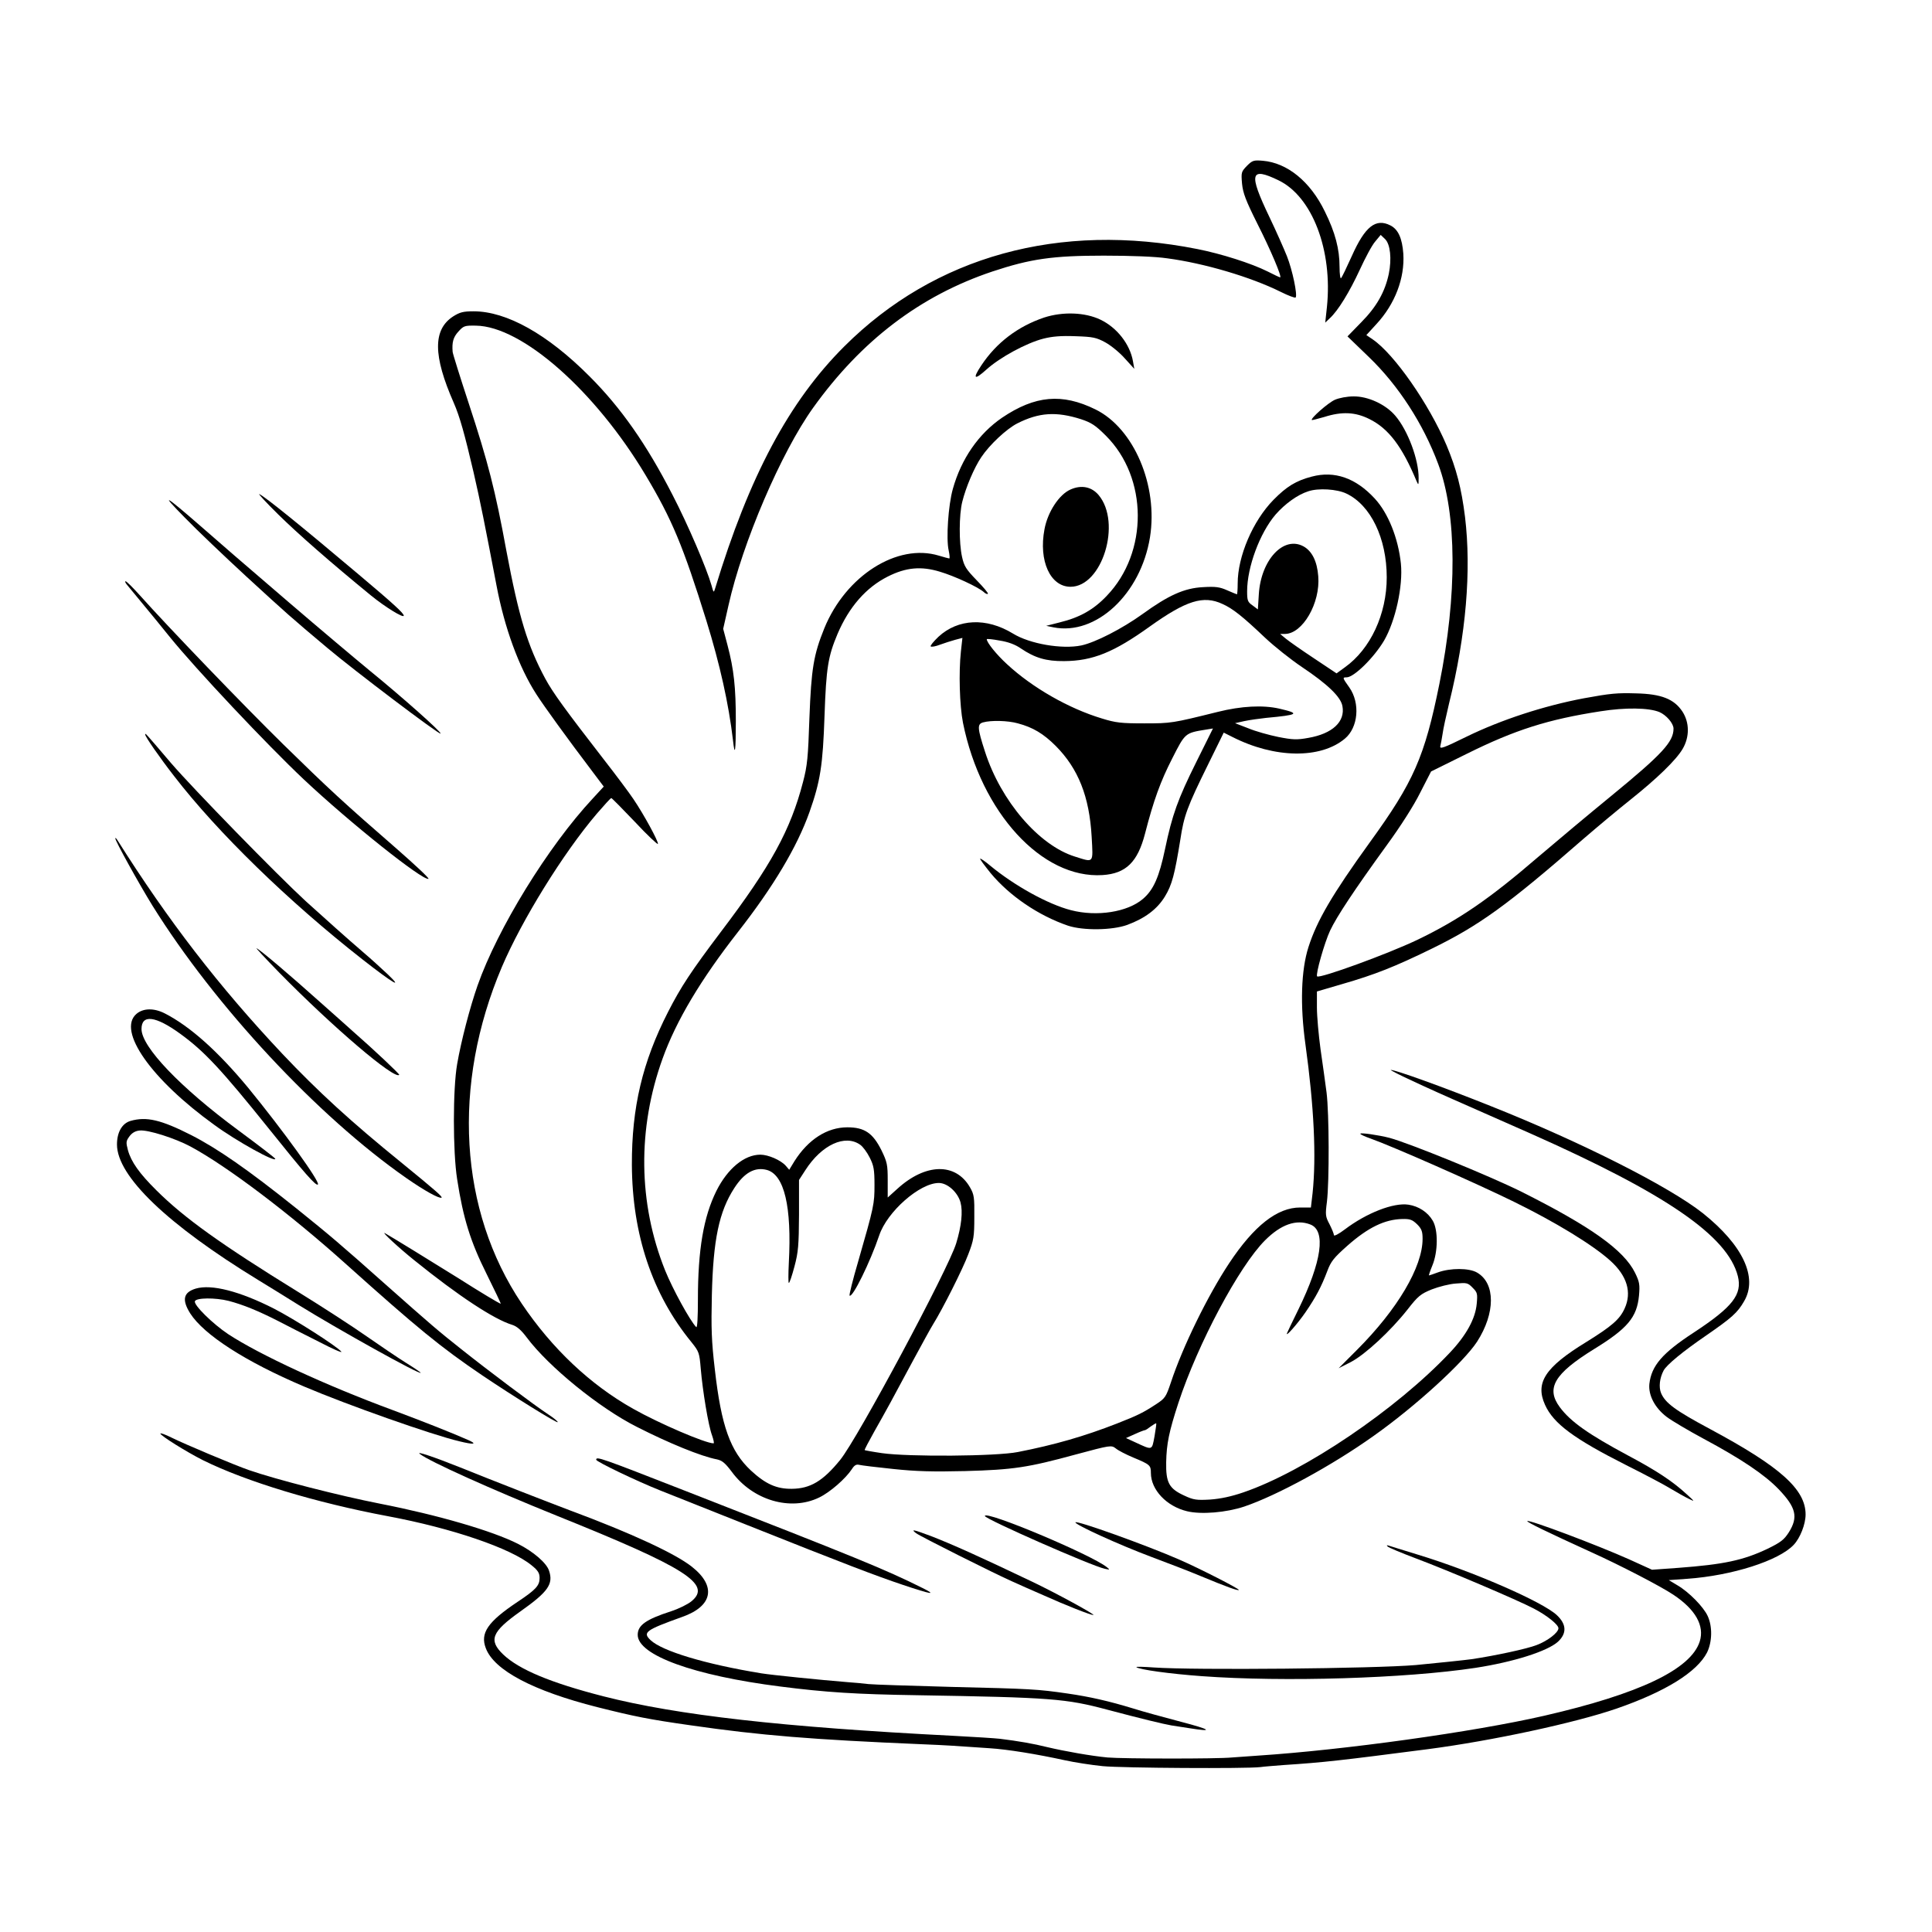 <?xml version="1.0" standalone="no"?>
<!DOCTYPE svg PUBLIC "-//W3C//DTD SVG 20010904//EN"
 "http://www.w3.org/TR/2001/REC-SVG-20010904/DTD/svg10.dtd">
<svg version="1.0" xmlns="http://www.w3.org/2000/svg"
 width="1024pt" height="1024pt" viewBox="0 0 1024 1024"
 preserveAspectRatio="xMidYMid meet">
<g transform="translate(0,1024) scale(0.1,-0.1)"
fill="#000000" stroke="none">
<path d="M6609 9361 c-30 -31 -31 -35 -26 -94 5 -50 19 -88 81 -212 72 -142
132 -285 121 -285 -3 0 -33 14 -66 31 -86 43 -246 94 -373 119 -730 145 -1391
-37 -1871 -516 -292 -291 -504 -687 -685 -1284 -7 -23 -8 -22 -19 18 -25 88
-125 322 -207 480 -137 267 -273 461 -439 627 -223 224 -440 345 -615 345 -55
0 -73 -5 -108 -27 -108 -70 -107 -208 3 -458 32 -73 58 -167 105 -368 37 -161
59 -273 122 -602 42 -222 118 -431 211 -575 39 -61 164 -234 299 -412 l58 -77
-58 -63 c-237 -254 -505 -690 -611 -992 -40 -114 -87 -294 -108 -416 -23 -131
-23 -465 0 -610 32 -208 71 -332 156 -502 43 -87 77 -158 75 -158 -6 0 -111
63 -224 135 -136 85 -369 228 -390 239 -22 11 75 -79 155 -143 235 -190 424
-314 520 -343 25 -8 48 -28 77 -67 116 -155 385 -374 584 -474 169 -86 340
-156 424 -172 28 -6 44 -20 78 -65 111 -152 312 -211 464 -137 58 28 140 100
173 150 13 21 24 27 39 23 12 -3 93 -13 181 -22 123 -13 211 -15 380 -11 257
7 334 19 587 88 186 50 188 50 212 32 13 -11 54 -32 92 -48 89 -37 94 -41 94
-82 0 -89 83 -177 192 -203 75 -18 207 -7 303 25 174 59 466 218 685 374 221
156 478 391 549 500 97 151 98 309 0 366 -42 25 -142 25 -208 1 -24 -9 -45
-16 -47 -16 -2 0 6 24 18 53 30 72 31 188 2 237 -26 45 -75 77 -129 85 -79 12
-222 -44 -337 -131 -33 -25 -58 -38 -58 -30 0 7 -11 33 -23 57 -22 41 -23 50
-14 119 13 109 12 469 -2 580 -7 52 -21 156 -32 230 -10 74 -19 173 -19 220
l0 85 133 39 c177 51 281 93 472 186 254 124 402 230 810 586 72 62 182 154
245 204 143 114 243 211 278 270 38 64 37 141 -1 199 -44 66 -111 93 -245 96
-101 3 -135 0 -277 -26 -212 -40 -439 -114 -623 -204 -120 -59 -142 -67 -138
-50 3 11 8 40 12 65 3 25 19 97 34 160 91 366 119 707 85 990 -19 153 -46 256
-98 380 -93 219 -277 483 -391 561 l-34 23 54 59 c98 106 150 243 142 372 -6
82 -27 129 -68 150 -78 40 -135 -5 -205 -162 -27 -60 -52 -112 -57 -117 -4 -6
-8 21 -8 59 0 95 -23 183 -78 294 -77 159 -199 258 -329 269 -48 4 -55 2 -84
-27z m168 -77 c178 -86 287 -370 256 -671 l-9 -83 24 23 c44 40 105 140 159
257 29 63 65 131 82 150 l29 35 23 -22 c28 -27 36 -105 20 -184 -20 -95 -64
-174 -145 -256 l-74 -76 113 -109 c156 -150 288 -353 368 -568 99 -265 101
-694 6 -1165 -78 -386 -136 -519 -369 -840 -199 -276 -280 -414 -325 -555 -39
-122 -45 -307 -16 -515 46 -332 58 -596 38 -788 l-9 -77 -57 0 c-121 0 -244
-96 -376 -295 -114 -172 -247 -444 -309 -632 -26 -77 -30 -84 -79 -116 -69
-45 -95 -58 -207 -102 -174 -68 -331 -113 -525 -151 -115 -23 -580 -26 -720
-6 -49 7 -91 15 -92 16 -2 2 21 45 50 97 64 113 98 175 207 379 46 85 93 171
105 190 50 80 158 294 187 372 29 75 32 94 32 198 1 104 -1 119 -23 157 -76
132 -236 128 -385 -8 l-51 -46 0 91 c0 83 -3 97 -33 159 -46 92 -90 122 -181
122 -107 0 -207 -64 -280 -179 l-28 -46 -19 22 c-26 29 -92 58 -134 58 -85 0
-174 -74 -233 -192 -68 -137 -98 -311 -98 -577 0 -92 -3 -151 -9 -145 -33 34
-125 202 -165 301 -143 357 -147 752 -13 1123 72 200 202 418 399 670 188 240
314 452 379 635 58 164 71 248 80 510 9 258 19 316 69 435 61 143 151 246 266
304 97 49 177 56 276 26 78 -23 202 -81 232 -107 9 -9 20 -14 23 -10 3 3 -24
35 -60 72 -56 58 -66 74 -77 123 -17 76 -16 224 1 292 19 77 63 181 101 237
44 66 134 150 191 179 115 58 206 64 338 22 54 -18 76 -32 131 -87 224 -223
226 -619 5 -849 -69 -73 -143 -115 -250 -141 l-71 -18 38 -8 c226 -45 463 176
512 477 44 274 -85 578 -289 678 -177 87 -320 74 -495 -44 -124 -85 -216 -217
-261 -378 -24 -85 -36 -264 -22 -325 5 -24 7 -43 3 -43 -3 0 -28 7 -55 15
-220 67 -493 -106 -607 -385 -57 -141 -69 -214 -79 -475 -7 -209 -11 -253 -34
-340 -66 -254 -169 -443 -436 -795 -157 -208 -211 -290 -279 -423 -136 -266
-193 -507 -192 -811 2 -369 108 -686 316 -940 40 -50 42 -56 49 -140 10 -117
40 -301 60 -354 8 -23 12 -42 8 -42 -43 0 -290 106 -426 183 -228 128 -431
320 -591 558 -332 494 -371 1158 -105 1784 106 249 325 603 503 812 39 45 73
83 77 83 3 0 59 -57 125 -126 65 -70 121 -122 122 -117 4 12 -75 157 -130 238
-22 33 -93 128 -157 210 -206 266 -270 354 -310 428 -94 175 -140 326 -206
677 -59 322 -98 473 -199 780 -46 140 -85 264 -86 275 -4 51 3 77 30 107 28
31 33 33 93 32 245 -3 633 -346 900 -793 139 -232 199 -376 322 -771 72 -233
118 -439 141 -634 10 -92 15 -60 15 102 0 178 -10 273 -44 402 l-23 87 28 124
c74 332 279 811 449 1048 256 357 568 594 950 722 202 67 319 84 590 84 143 0
274 -5 335 -14 197 -26 444 -99 603 -178 40 -20 75 -33 79 -30 11 12 -17 146
-46 219 -16 40 -58 135 -94 210 -110 230 -101 265 50 192z m2018 -2818 c37
-16 75 -60 75 -88 0 -70 -60 -135 -327 -354 -120 -98 -294 -244 -388 -324
-260 -224 -420 -334 -642 -441 -157 -75 -519 -207 -532 -194 -9 10 39 179 69
243 35 74 126 212 300 452 71 97 144 211 177 278 l58 113 190 94 c256 127 430
182 708 225 132 21 256 19 312 -4z m-4235 -2294 c14 -10 36 -40 50 -68 21 -42
25 -63 25 -144 0 -101 -2 -113 -87 -408 -28 -95 -48 -176 -45 -179 15 -14 109
177 157 319 42 126 215 278 316 278 46 0 100 -49 115 -103 13 -49 5 -125 -23
-217 -41 -135 -522 -1034 -615 -1148 -91 -112 -158 -152 -256 -153 -81 -1
-139 25 -217 97 -109 102 -157 235 -191 534 -18 153 -20 221 -16 395 7 294 38
443 119 568 53 82 109 113 173 96 92 -26 132 -194 116 -492 -3 -59 -3 -107 0
-107 4 0 17 39 30 88 20 75 23 111 24 273 l0 185 33 51 c87 136 212 193 292
135z m2951 -421 c24 -24 29 -38 29 -77 0 -149 -133 -374 -348 -589 l-97 -97
65 33 c76 40 210 164 300 278 56 72 70 83 129 107 36 14 94 29 128 31 57 5 63
4 88 -22 25 -25 27 -31 22 -85 -7 -79 -55 -167 -142 -259 -284 -301 -770 -630
-1095 -741 -64 -22 -121 -34 -176 -38 -72 -4 -88 -2 -137 21 -81 37 -98 69
-96 177 2 98 15 162 65 315 103 313 321 723 459 861 84 84 165 113 240 84 84
-32 61 -196 -63 -450 -31 -63 -58 -119 -60 -125 -12 -28 54 47 97 109 56 82
84 135 116 219 19 51 34 70 106 134 111 98 199 140 292 142 41 1 53 -4 78 -28z
m-1392 -1125 c-14 -75 -10 -73 -101 -31 l-50 23 47 21 c26 12 50 21 54 21 3 0
17 9 31 20 14 10 26 17 28 16 2 -2 -3 -33 -9 -70z"/>
<path d="M5534 8557 c-139 -47 -253 -133 -333 -254 -48 -72 -37 -80 28 -21 71
64 211 140 301 163 47 12 94 16 170 13 94 -3 111 -7 159 -33 29 -16 76 -54
103 -85 l50 -55 -7 40 c-16 91 -85 179 -173 221 -82 39 -199 43 -298 11z"/>
<path d="M7075 8121 c-36 -16 -130 -99 -122 -107 1 -2 31 6 66 16 94 30 165
26 239 -11 101 -50 173 -144 250 -329 10 -23 11 -22 11 15 1 98 -57 254 -124
332 -51 60 -145 103 -221 102 -34 0 -76 -8 -99 -18z"/>
<path d="M6953 7714 c-84 -22 -133 -52 -203 -123 -110 -112 -190 -300 -190
-443 0 -32 -2 -58 -4 -58 -2 0 -25 10 -51 21 -40 18 -62 21 -129 17 -99 -5
-183 -43 -321 -143 -107 -77 -249 -150 -324 -166 -102 -21 -273 8 -362 63
-141 86 -291 79 -395 -17 -26 -25 -45 -48 -41 -51 4 -4 26 0 49 9 24 9 60 20
81 26 l38 10 -8 -72 c-12 -111 -7 -286 11 -378 96 -476 419 -828 740 -807 124
8 186 69 225 220 45 175 82 277 144 398 69 136 68 135 179 153 l37 6 -88 -177
c-99 -199 -128 -281 -166 -462 -31 -148 -61 -217 -118 -265 -81 -69 -243 -95
-381 -59 -121 31 -300 130 -429 237 -26 22 -50 38 -52 36 -2 -3 23 -36 55 -76
101 -122 255 -226 410 -279 81 -27 235 -25 315 4 94 35 158 83 199 150 38 62
52 117 82 302 19 127 37 175 146 396 l84 171 46 -23 c224 -114 467 -117 596
-9 71 59 82 188 24 271 -37 52 -38 54 -14 54 39 1 144 104 198 195 60 104 101
288 89 408 -14 134 -67 267 -138 344 -101 110 -214 149 -334 117z m183 -90
c129 -61 214 -237 214 -444 0 -195 -86 -380 -222 -477 l-44 -32 -120 80 c-65
43 -132 90 -149 104 l-30 25 25 0 c94 0 189 164 177 306 -6 79 -33 133 -78
158 -106 58 -226 -72 -237 -254 l-5 -80 -28 21 c-26 18 -29 26 -29 75 0 128
67 309 151 407 49 56 116 105 173 123 53 18 152 12 202 -12z m-657 -585 c54
-24 106 -65 226 -179 50 -47 137 -116 195 -155 136 -91 206 -158 215 -207 16
-83 -53 -147 -181 -169 -60 -11 -83 -10 -159 5 -49 10 -121 30 -159 46 l-70
27 49 11 c28 6 79 13 115 17 173 16 183 23 71 49 -87 20 -202 14 -326 -17
-242 -60 -247 -61 -390 -61 -122 0 -151 3 -225 26 -176 53 -368 163 -502 287
-57 52 -108 116 -108 133 0 3 31 0 68 -7 45 -7 83 -21 113 -42 74 -50 134 -68
229 -67 151 1 263 46 455 184 192 137 283 166 384 119z m-1084 -633 c79 -21
135 -54 201 -120 119 -120 178 -268 190 -481 8 -144 13 -137 -89 -105 -190 59
-392 294 -476 555 -41 126 -42 147 -11 156 42 12 132 10 185 -5z"/>
<path d="M5675 7646 c-61 -26 -122 -119 -139 -211 -32 -168 31 -305 138 -305
168 0 272 339 149 486 -37 44 -91 55 -148 30z"/>
<path d="M1475 7513 c108 -106 276 -253 491 -429 76 -62 174 -122 174 -107 0
13 -56 64 -240 219 -313 264 -490 407 -525 425 -11 6 34 -43 100 -108z"/>
<path d="M980 7496 c63 -65 210 -205 325 -311 217 -199 231 -212 431 -380 140
-118 592 -460 599 -453 7 6 -198 189 -376 334 -79 65 -270 226 -424 358 -334
287 -297 255 -470 406 -194 169 -220 183 -85 46z"/>
<path d="M671 7143 c8 -10 46 -56 85 -103 39 -47 103 -125 143 -175 141 -174
514 -570 710 -755 249 -234 631 -538 662 -528 6 2 -70 73 -167 158 -282 245
-364 321 -603 555 -209 205 -612 624 -761 791 -36 40 -69 73 -74 73 -5 1 -2
-7 5 -16z"/>
<path d="M770 6346 c0 -11 76 -121 154 -221 229 -297 605 -663 997 -970 161
-126 220 -161 134 -79 -33 31 -91 84 -130 117 -84 72 -201 177 -305 271 -150
138 -596 595 -713 731 -145 170 -137 161 -137 151z"/>
<path d="M611 5797 c-1 -13 126 -242 197 -357 332 -533 876 -1117 1347 -1445
95 -66 171 -108 185 -103 9 3 -35 41 -209 183 -270 219 -444 378 -635 580
-336 357 -605 706 -873 1131 -6 10 -12 15 -12 11z"/>
<path d="M1480 5085 c286 -291 611 -568 636 -542 4 3 -136 135 -247 232 -19
17 -97 87 -174 155 -153 137 -311 272 -335 284 -8 5 46 -53 120 -129z"/>
<path d="M723 4866 c-103 -89 78 -347 414 -589 116 -85 324 -200 322 -179 0 4
-89 72 -197 152 -306 226 -512 441 -512 536 0 79 74 70 205 -25 128 -93 217
-188 473 -507 185 -231 247 -302 257 -292 13 13 -185 287 -370 513 -159 192
-307 325 -442 394 -57 29 -114 28 -150 -3z"/>
<path d="M7435 4535 c39 -19 158 -74 265 -121 107 -47 292 -129 410 -181 721
-320 1047 -544 1101 -757 24 -97 -27 -163 -234 -299 -167 -109 -224 -176 -235
-272 -6 -60 29 -127 92 -175 28 -21 116 -73 196 -116 198 -106 323 -190 397
-267 93 -97 105 -148 54 -229 -25 -39 -43 -53 -113 -87 -128 -61 -232 -83
-473 -101 l-139 -10 -121 55 c-170 76 -531 212 -540 203 -5 -5 111 -61 337
-164 155 -70 371 -182 438 -227 117 -78 165 -164 139 -247 -47 -148 -320 -278
-825 -394 -375 -86 -1059 -181 -1514 -211 -47 -3 -110 -8 -140 -10 -79 -8
-583 -7 -660 0 -86 8 -227 33 -320 55 -72 18 -152 32 -250 44 -25 3 -137 10
-250 16 -904 46 -1459 109 -1851 209 -281 72 -448 142 -532 222 -79 76 -61
120 91 228 147 104 176 145 152 216 -13 41 -83 101 -164 142 -136 69 -425 153
-731 213 -214 42 -551 128 -695 178 -78 27 -344 139 -412 173 -32 16 -58 25
-58 21 0 -11 138 -97 225 -141 230 -114 601 -226 980 -297 342 -64 652 -170
762 -260 35 -28 43 -42 43 -68 0 -40 -20 -62 -118 -127 -157 -105 -198 -165
-167 -245 44 -117 251 -226 590 -312 199 -50 273 -65 499 -97 369 -53 635 -75
1226 -100 125 -5 184 -9 355 -21 95 -6 249 -31 400 -64 50 -11 140 -25 200
-31 103 -10 758 -14 835 -5 19 3 76 7 125 11 214 14 299 24 763 84 343 45 779
139 1000 215 260 90 427 194 480 298 27 56 29 137 3 193 -22 48 -99 127 -161
163 l-45 27 98 7 c238 17 485 96 564 180 34 36 63 109 63 161 0 133 -134 253
-505 452 -185 99 -238 138 -261 191 -13 32 -8 80 14 121 17 30 100 99 227 186
133 92 164 119 199 180 74 126 -6 297 -219 467 -177 140 -640 375 -1125 568
-255 102 -508 193 -529 191 -3 0 26 -16 64 -34z"/>
<path d="M692 4299 c-45 -13 -72 -60 -72 -125 0 -168 267 -424 748 -718 48
-29 143 -88 212 -131 211 -131 650 -375 650 -361 0 2 -35 26 -77 52 -43 27
-138 91 -211 142 -74 52 -236 157 -361 234 -410 253 -604 392 -751 538 -91 90
-135 152 -152 214 -11 42 -10 48 8 73 14 19 32 29 54 31 44 5 188 -41 270 -85
195 -105 529 -358 825 -624 377 -338 500 -439 720 -588 166 -112 395 -254 401
-249 2 3 -19 21 -48 40 -75 49 -321 234 -463 347 -124 98 -161 130 -399 341
-247 220 -296 261 -476 406 -255 204 -416 316 -557 388 -160 81 -236 99 -321
75z"/>
<path d="M7210 4231 c0 -4 24 -15 53 -25 118 -42 556 -235 762 -336 222 -109
418 -229 510 -312 89 -80 115 -168 76 -253 -26 -58 -68 -94 -205 -179 -217
-133 -270 -215 -217 -332 45 -100 154 -180 431 -320 96 -48 202 -104 236 -125
33 -20 76 -44 95 -53 33 -16 33 -16 -11 24 -75 69 -158 124 -310 205 -211 113
-306 180 -363 257 -74 100 -29 177 181 307 179 110 228 169 239 284 5 58 3 72
-21 121 -59 120 -234 245 -603 430 -167 83 -591 256 -698 285 -58 15 -155 29
-155 22z"/>
<path d="M1037 3410 c-65 -20 -74 -59 -29 -131 73 -114 293 -256 604 -388 230
-98 678 -256 822 -290 77 -19 98 -16 49 6 -83 37 -248 102 -401 159 -355 131
-707 294 -873 403 -81 54 -183 154 -176 174 6 19 108 20 179 2 76 -20 155 -52
263 -107 44 -23 140 -72 214 -109 73 -38 127 -62 120 -53 -24 29 -248 172
-357 228 -181 92 -331 131 -415 106z"/>
<path d="M2225 2534 c51 -40 375 -186 727 -328 684 -275 823 -363 713 -453
-19 -16 -68 -40 -108 -53 -133 -43 -177 -74 -177 -125 0 -108 298 -216 756
-274 243 -31 402 -41 724 -46 714 -12 789 -18 1010 -77 177 -47 297 -76 338
-83 20 -3 64 -10 97 -15 131 -21 112 -7 -45 34 -91 24 -205 55 -255 71 -128
39 -229 62 -347 79 -158 23 -195 25 -615 35 -215 6 -413 12 -440 15 -26 3 -75
8 -108 10 -148 12 -405 38 -460 47 -299 49 -526 118 -587 176 -43 41 -27 53
168 123 162 57 182 163 51 266 -87 69 -321 178 -647 299 -106 40 -402 155
-580 227 -143 57 -236 88 -215 72z"/>
<path d="M3160 2503 c0 -10 212 -112 340 -163 25 -10 234 -93 465 -185 512
-204 677 -267 820 -315 152 -51 183 -56 105 -17 -200 100 -356 163 -1255 514
-453 177 -475 185 -475 166z"/>
<path d="M5220 2205 c0 -16 566 -265 636 -280 27 -6 28 -5 10 9 -82 66 -646
303 -646 271z"/>
<path d="M5700 2171 c0 -13 227 -117 400 -182 91 -34 208 -79 260 -101 147
-61 201 -80 206 -75 5 5 -210 115 -316 161 -176 77 -550 211 -550 197z"/>
<path d="M4855 2114 c22 -17 417 -215 510 -256 33 -15 107 -48 165 -73 120
-54 250 -105 265 -105 15 0 -195 115 -325 177 -283 135 -419 196 -537 242 -91
34 -108 38 -78 15z"/>
<path d="M7355 2043 c6 -6 73 -34 150 -63 173 -65 537 -220 625 -266 69 -36
130 -85 130 -104 0 -23 -57 -67 -115 -89 -51 -20 -218 -56 -345 -75 -35 -5
-200 -22 -295 -31 -220 -19 -1175 -28 -1389 -13 -54 4 -96 5 -93 2 12 -13 180
-36 347 -48 435 -32 1080 -12 1450 44 202 31 382 88 438 139 47 44 45 92 -6
140 -75 71 -447 233 -737 321 -77 24 -147 45 -155 48 -10 3 -12 2 -5 -5z"/>
</g>
</svg>
